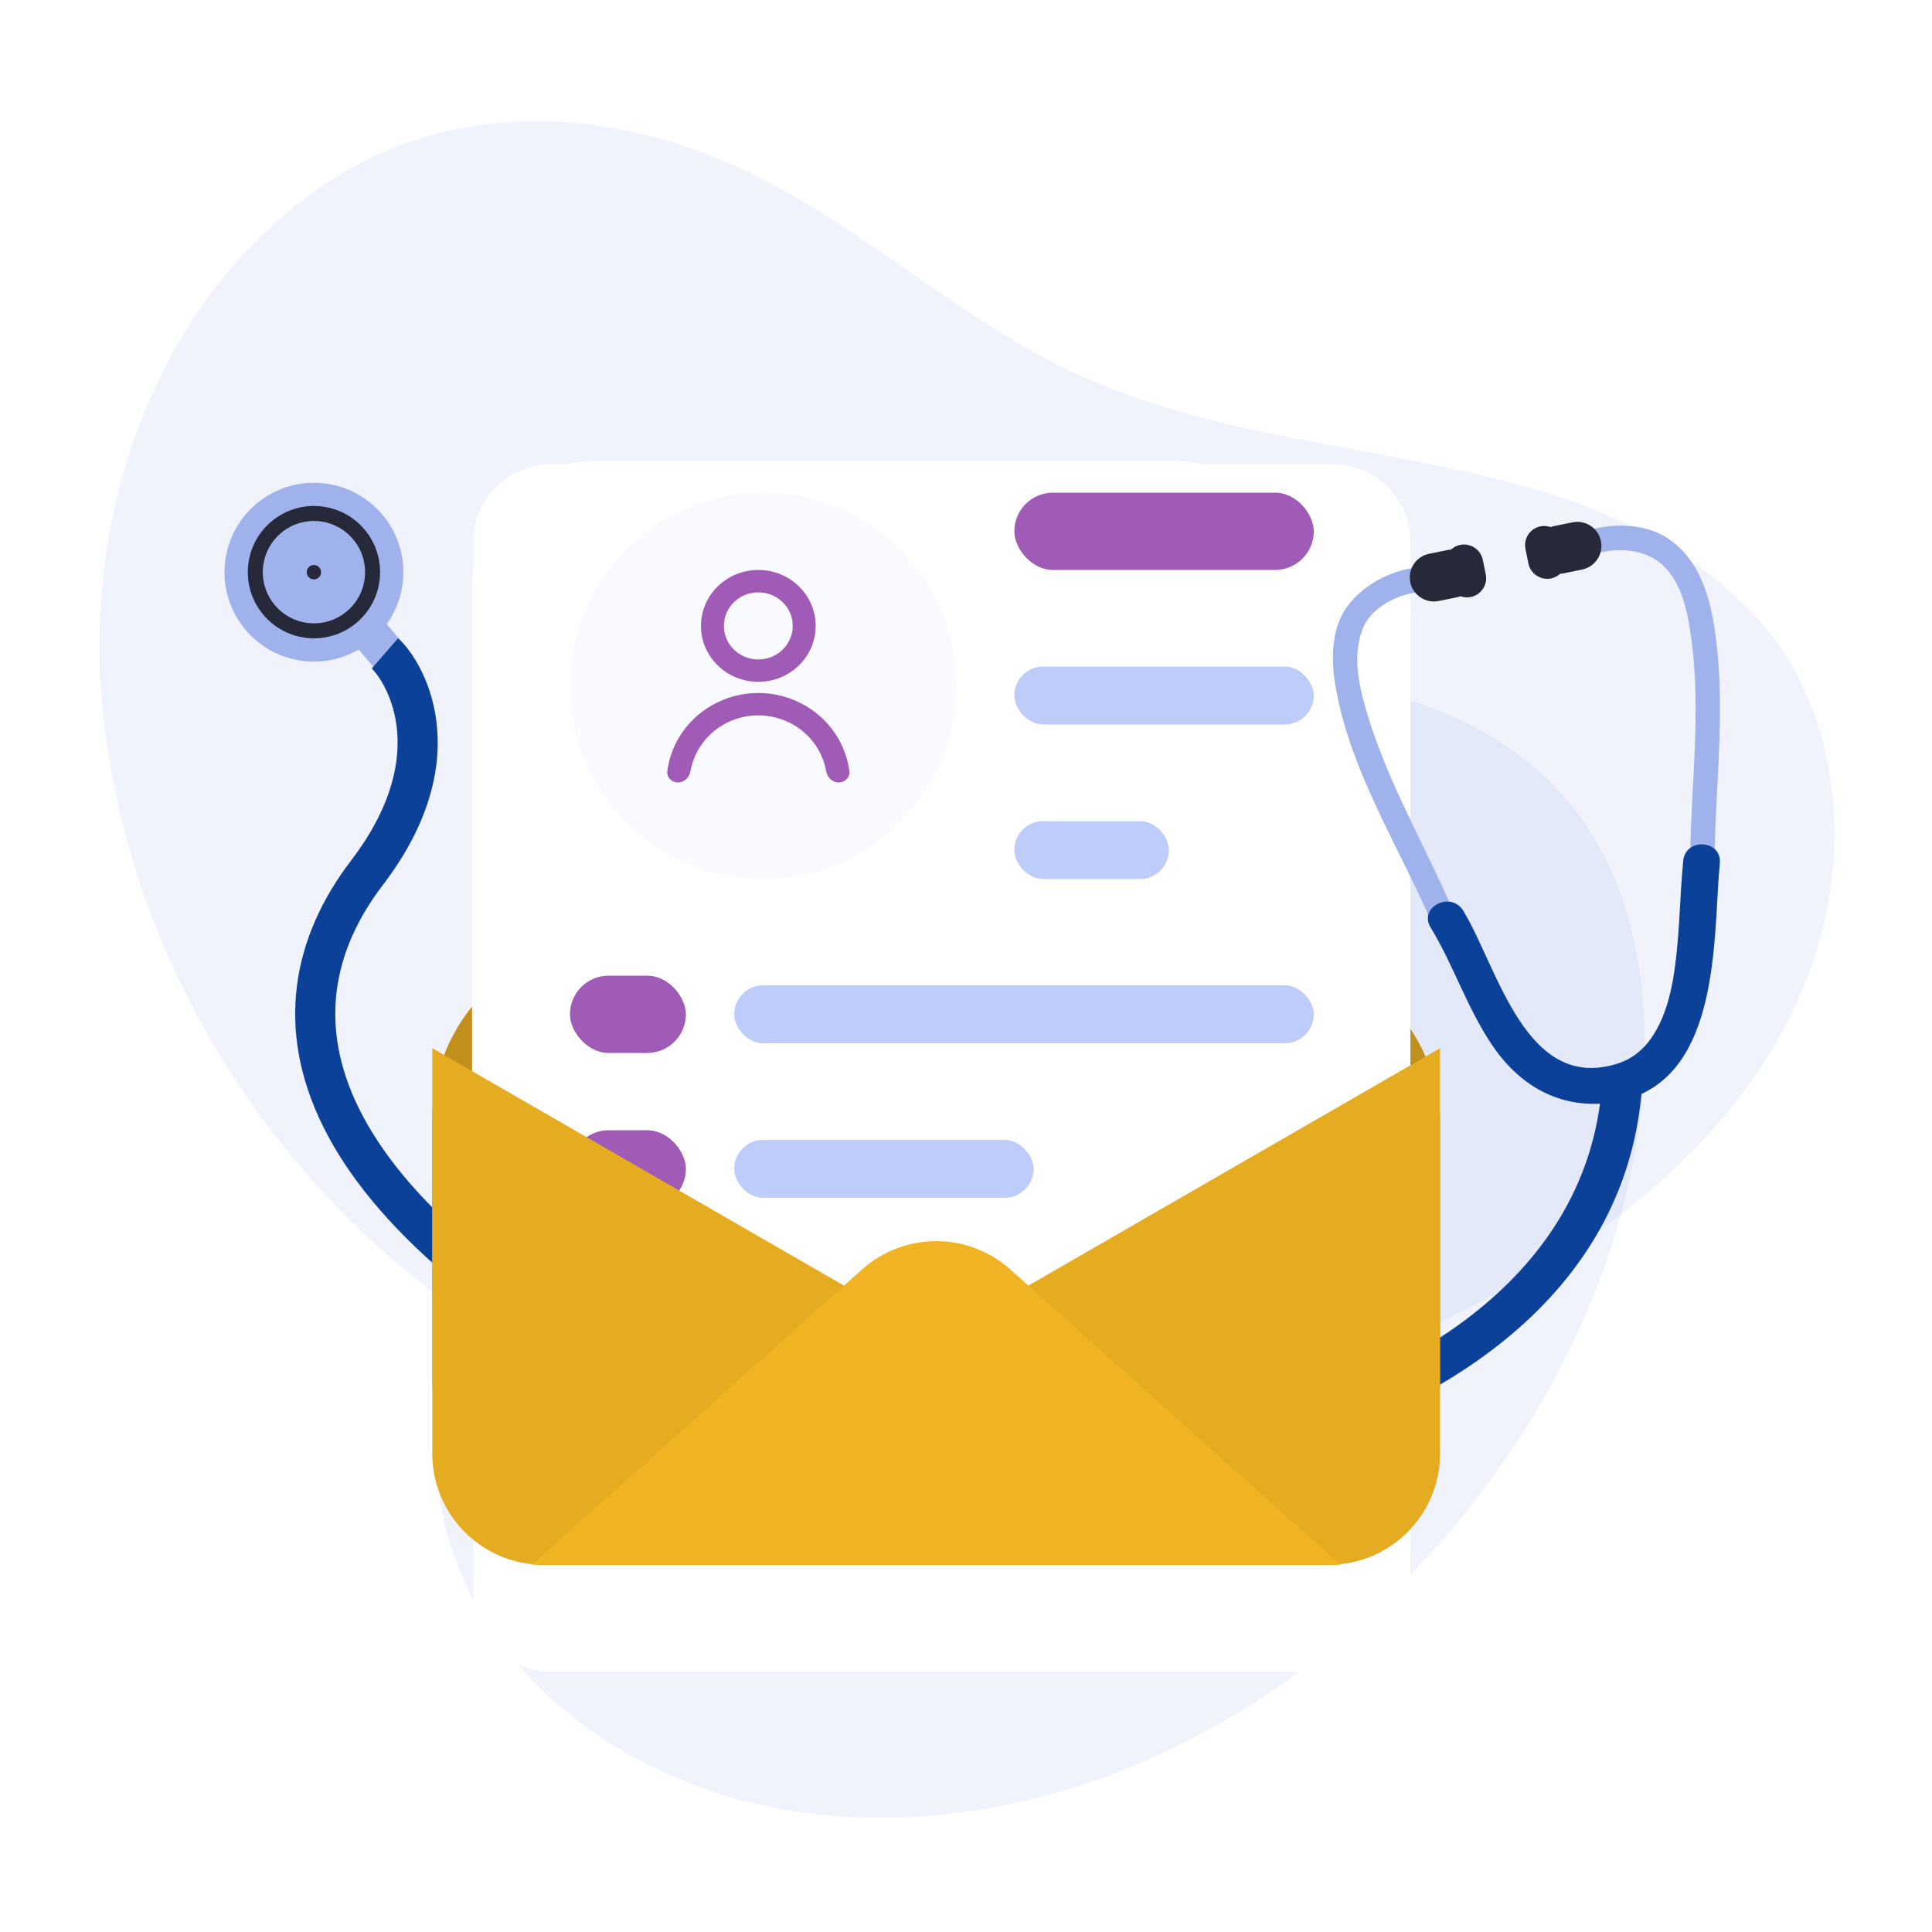 <svg width="124" height="124" viewBox="0 0 124 124" fill="none" xmlns="http://www.w3.org/2000/svg">
<g clip-path="url(#clip0_7498_79281)">
<path d="M100.789 80.195C89.02 87.754 74.642 92.358 60.892 93.256C33.882 95.018 9.635 73.133 6.625 45.929C5.209 33.13 9.921 19.266 20.741 11.905C28.748 6.456 38.469 6.814 46.982 10.564C54.162 13.727 60 19.158 66.858 22.877C77.344 28.563 88.901 28.284 99.952 31.856C106.011 33.813 112.631 37.757 115.568 43.746C118.357 49.432 118.344 56.423 116.141 62.371C113.361 69.878 107.486 75.893 100.789 80.195Z" fill="#A0B2EC" fill-opacity="0.16"/>
<path d="M100.825 51.65C97.055 47.004 91.016 44.379 84.817 43.842C80.882 43.502 76.754 43.973 73.156 45.751C67.258 48.666 63.635 54.539 59.043 59.188C53.553 64.748 46.545 68.638 40.403 73.519C34.262 78.399 28.696 84.908 28.108 92.413C27.757 96.873 29.245 101.276 31.759 104.905C36.655 111.976 45.361 116.125 54.322 116.611C79.674 117.985 102.817 94.567 105.339 71.133C106.075 64.288 105.14 56.969 100.825 51.65Z" fill="#A0B2EC" fill-opacity="0.16"/>
<rect x="22.566" y="41.158" width="2.427" height="2.776" transform="rotate(-40.492 22.566 41.158)" fill="#A0B2EC"/>
<path d="M23.887 41.079C21.48 43.144 17.858 42.868 15.794 40.464C13.73 38.057 14.005 34.435 16.41 32.371C18.814 30.307 22.438 30.582 24.502 32.986C26.568 35.39 26.292 39.013 23.887 41.079Z" fill="#A0B2EC"/>
<path d="M22.915 39.944C21.136 41.472 18.456 41.268 16.93 39.488C15.401 37.709 15.605 35.029 17.384 33.5C19.163 31.972 21.844 32.176 23.37 33.956C24.898 35.735 24.694 38.416 22.915 39.944Z" fill="#A0B2EC"/>
<path fill-rule="evenodd" clip-rule="evenodd" d="M17.66 38.861L17.66 38.862C18.84 40.238 20.912 40.396 22.288 39.214C23.664 38.032 23.821 35.959 22.64 34.583L22.639 34.583C21.459 33.207 19.387 33.049 18.011 34.23C16.635 35.412 16.478 37.485 17.66 38.861ZM16.93 39.488C15.401 37.709 15.605 35.029 17.384 33.5C19.163 31.972 21.844 32.176 23.37 33.956C24.898 35.735 24.694 38.416 22.915 39.944C21.136 41.472 18.456 41.268 16.93 39.488Z" fill="#262939"/>
<path d="M19.947 36.492L19.947 36.492C20.075 36.383 20.268 36.397 20.378 36.525C20.488 36.654 20.473 36.848 20.346 36.957C20.218 37.067 20.024 37.052 19.914 36.924C19.804 36.796 19.818 36.603 19.947 36.492Z" fill="#262939" stroke="#262939" stroke-width="0.311"/>
<path fill-rule="evenodd" clip-rule="evenodd" d="M25.455 46.612C25.183 44.469 24.149 43.163 23.857 42.909L25.546 40.967C26.335 41.652 27.66 43.544 28.008 46.288C28.365 49.103 27.687 52.724 24.568 56.808C21.359 61.009 20.404 65.854 23.063 71.194C25.786 76.665 32.378 82.811 44.743 89.181C52.88 93.373 66.978 94.38 79.358 91.295C91.775 88.2 101.782 81.195 102.791 69.949L105.355 70.179C104.194 83.112 92.735 90.613 79.981 93.792C67.191 96.98 52.414 96.028 43.565 91.469C31.023 85.008 23.846 78.543 20.759 72.341C17.606 66.008 18.8 60.12 22.522 55.246C25.277 51.638 25.717 48.683 25.455 46.612Z" fill="#0C419A"/>
<rect x="27.746" y="60.316" width="64.677" height="39.786" rx="11.513" fill="#F0B323"/>
<rect x="27.746" y="60.316" width="64.677" height="39.786" rx="11.513" fill="black" fill-opacity="0.2"/>
<g filter="url(#filter0_d_7498_79281)">
<path d="M38.297 97.126H81.817C86.235 97.126 89.817 93.544 89.817 89.126V36.815C89.817 34.737 89.009 32.741 87.563 31.249L81.064 24.539C79.557 22.984 77.484 22.105 75.318 22.105H38.297C33.879 22.105 30.297 25.687 30.297 30.105V89.126C30.297 93.544 33.879 97.126 38.297 97.126Z" fill="white"/>
</g>
<g filter="url(#filter1_d_7498_79281)">
<path d="M35.343 99.82H85.563C88.302 99.82 90.523 97.6 90.523 94.86V27.28C90.523 24.541 88.302 22.32 85.563 22.32H35.343C32.603 22.32 30.383 24.541 30.383 27.28V94.86C30.383 97.6 32.603 99.82 35.343 99.82Z" fill="white"/>
</g>
<rect x="65.102" y="31.621" width="19.22" height="4.96" rx="2.48" fill="#A05BB6"/>
<rect x="65.102" y="42.781" width="19.22" height="3.72" rx="1.86" fill="#BDCCF8"/>
<rect x="65.102" y="52.701" width="9.92" height="3.72" rx="1.86" fill="#BDCCF8"/>
<ellipse cx="48.982" cy="44.021" rx="12.4" ry="12.4" fill="#F9FAFF"/>
<path d="M44.99 40.172C44.99 38.189 46.638 36.582 48.671 36.582C50.704 36.582 52.352 38.189 52.352 40.172C52.352 42.154 50.704 43.761 48.671 43.761C46.638 43.761 44.99 42.154 44.99 40.172ZM48.671 42.325C49.891 42.325 50.88 41.361 50.88 40.172C50.88 38.982 49.891 38.018 48.671 38.018C47.451 38.018 46.462 38.982 46.462 40.172C46.462 41.361 47.451 42.325 48.671 42.325Z" fill="#A05BB6"/>
<path d="M44.506 46.161C43.581 47.063 42.995 48.236 42.83 49.488C42.776 49.891 43.111 50.222 43.517 50.222C43.924 50.222 44.247 49.89 44.318 49.489C44.472 48.619 44.898 47.809 45.548 47.176C46.376 46.368 47.5 45.915 48.671 45.915C49.843 45.915 50.967 46.368 51.795 47.176C52.444 47.809 52.87 48.619 53.024 49.489C53.095 49.89 53.418 50.222 53.825 50.222C54.232 50.222 54.566 49.891 54.513 49.488C54.347 48.236 53.762 47.063 52.836 46.161C51.731 45.084 50.233 44.479 48.671 44.479C47.109 44.479 45.611 45.084 44.506 46.161Z" fill="#A05BB6"/>
<rect x="36.582" y="62.621" width="7.44" height="4.96" rx="2.48" fill="#A05BB6"/>
<rect x="36.582" y="72.541" width="7.44" height="4.96" rx="2.48" fill="#A05BB6"/>
<rect x="47.121" y="63.24" width="37.2" height="3.72" rx="1.86" fill="#BDCCF8"/>
<rect x="47.121" y="73.16" width="19.22" height="3.72" rx="1.86" fill="#BDCCF8"/>
<rect x="36.582" y="83.701" width="47.74" height="16.74" rx="2.541" fill="#F9FAFF"/>
<path d="M41.543 94.861H46.009C46.401 94.861 46.758 94.631 46.92 94.273L48.108 91.648C48.465 90.858 49.591 90.867 49.936 91.663L52.443 97.453C52.806 98.291 54.01 98.244 54.306 97.38L54.94 95.536C55.079 95.132 55.459 94.861 55.886 94.861H57.283C57.66 94.861 58.005 94.649 58.175 94.313L60.958 88.827C61.352 88.052 62.48 88.114 62.786 88.928L65.57 96.333C65.883 97.165 67.045 97.206 67.415 96.397L67.852 95.444C68.015 95.089 68.37 94.861 68.761 94.861H70.912C71.289 94.861 71.634 94.649 71.804 94.313L72.679 92.589C73.049 91.859 74.092 91.859 74.463 92.589L75.337 94.313C75.508 94.649 75.852 94.861 76.229 94.861H79.363" stroke="#A05BB6" stroke-width="2.5" stroke-linecap="round"/>
<path d="M85.236 100.43L27.746 67.275V93.292C27.746 97.234 30.942 100.43 34.884 100.43H85.236Z" fill="#F0B323"/>
<path d="M85.236 100.43L27.746 67.275V93.292C27.746 97.234 30.942 100.43 34.884 100.43H85.236Z" fill="black" fill-opacity="0.05"/>
<path d="M34.936 100.43L92.426 67.275V93.292C92.426 97.234 89.23 100.43 85.287 100.43H34.936Z" fill="#F0B323"/>
<path d="M34.936 100.43L92.426 67.275V93.292C92.426 97.234 89.23 100.43 85.287 100.43H34.936Z" fill="black" fill-opacity="0.05"/>
<path d="M86.038 100.43L64.846 81.478C62.136 79.054 58.038 79.054 55.329 81.478L34.137 100.43H86.038Z" fill="#F0B323"/>
<path d="M93.235 58.378C91.372 54.112 89.002 50.084 87.685 45.593C87.209 43.969 86.828 42.143 87.407 40.498C88.069 38.621 90.536 37.764 92.358 37.969C93.367 38.083 93.466 36.517 92.465 36.403C90.285 36.157 87.897 37.09 86.543 38.826C85.313 40.404 85.438 42.659 85.798 44.504C86.814 49.691 89.748 54.306 91.834 59.089C92.24 60.016 93.639 59.302 93.235 58.378Z" fill="#A0B2EC"/>
<path d="M93.716 34.972C93.487 35.018 93.288 35.127 93.128 35.276C93.051 35.28 92.972 35.287 92.894 35.304L91.721 35.544C90.884 35.714 90.344 36.532 90.515 37.368C90.686 38.204 91.502 38.745 92.339 38.573L93.513 38.334C93.592 38.318 93.666 38.295 93.74 38.267C93.945 38.34 94.171 38.362 94.4 38.316C95.066 38.18 95.495 37.531 95.359 36.865L95.169 35.932C95.032 35.267 94.381 34.837 93.716 34.972Z" fill="#262939"/>
<path d="M110.046 55.23C110.094 50.045 110.873 44.801 109.927 39.651C109.573 37.726 108.805 35.762 107.14 34.615C105.302 33.348 102.456 33.545 100.581 34.606C99.704 35.102 100.409 36.506 101.291 36.005C102.872 35.111 105.291 34.962 106.706 36.261C107.976 37.427 108.329 39.358 108.551 40.985C109.196 45.683 108.522 50.415 108.479 55.125C108.471 56.132 110.037 56.241 110.046 55.23Z" fill="#A0B2EC"/>
<path d="M98.867 33.782C99.096 33.736 99.321 33.757 99.526 33.83C99.599 33.803 99.674 33.779 99.753 33.763L100.926 33.524C101.763 33.353 102.58 33.893 102.751 34.729C102.921 35.565 102.381 36.383 101.544 36.554L100.371 36.794C100.291 36.81 100.214 36.818 100.137 36.822C99.978 36.97 99.776 37.078 99.549 37.125C98.883 37.261 98.235 36.831 98.098 36.166L97.908 35.233C97.772 34.567 98.201 33.918 98.867 33.782Z" fill="#262939"/>
<path d="M108.032 55.25C107.787 57.785 107.813 60.337 107.379 62.853C107.008 64.992 106.111 67.523 103.858 68.252C97.915 70.174 96.145 62.123 93.915 58.451C93.133 57.164 91.026 58.218 91.816 59.519C93.317 61.99 94.186 64.78 95.835 67.174C97.64 69.794 100.278 71.236 103.495 70.755C109.903 69.795 109.98 61.799 110.274 56.845C110.303 56.366 110.337 55.889 110.383 55.411C110.527 53.894 108.177 53.743 108.032 55.25Z" fill="#0C419A"/>
</g>
<defs>
<filter id="filter0_d_7498_79281" x="15.338" y="14.626" width="89.438" height="104.938" filterUnits="userSpaceOnUse" color-interpolation-filters="sRGB">
<feFlood flood-opacity="0" result="BackgroundImageFix"/>
<feColorMatrix in="SourceAlpha" type="matrix" values="0 0 0 0 0 0 0 0 0 0 0 0 0 0 0 0 0 0 127 0" result="hardAlpha"/>
<feOffset dy="7.48"/>
<feGaussianBlur stdDeviation="7.48"/>
<feColorMatrix type="matrix" values="0 0 0 0 0.047 0 0 0 0 0.255 0 0 0 0 0.604 0 0 0 0.1 0"/>
<feBlend mode="normal" in2="BackgroundImageFix" result="effect1_dropShadow_7498_79281"/>
<feBlend mode="normal" in="SourceGraphic" in2="effect1_dropShadow_7498_79281" result="shape"/>
</filter>
<filter id="filter1_d_7498_79281" x="15.424" y="14.841" width="90.059" height="107.418" filterUnits="userSpaceOnUse" color-interpolation-filters="sRGB">
<feFlood flood-opacity="0" result="BackgroundImageFix"/>
<feColorMatrix in="SourceAlpha" type="matrix" values="0 0 0 0 0 0 0 0 0 0 0 0 0 0 0 0 0 0 127 0" result="hardAlpha"/>
<feOffset dy="7.48"/>
<feGaussianBlur stdDeviation="7.48"/>
<feColorMatrix type="matrix" values="0 0 0 0 0.047 0 0 0 0 0.255 0 0 0 0 0.604 0 0 0 0.1 0"/>
<feBlend mode="normal" in2="BackgroundImageFix" result="effect1_dropShadow_7498_79281"/>
<feBlend mode="normal" in="SourceGraphic" in2="effect1_dropShadow_7498_79281" result="shape"/>
</filter>
<clipPath id="clip0_7498_79281">
<rect width="124" height="124" fill="white"/>
</clipPath>
</defs>
</svg>
